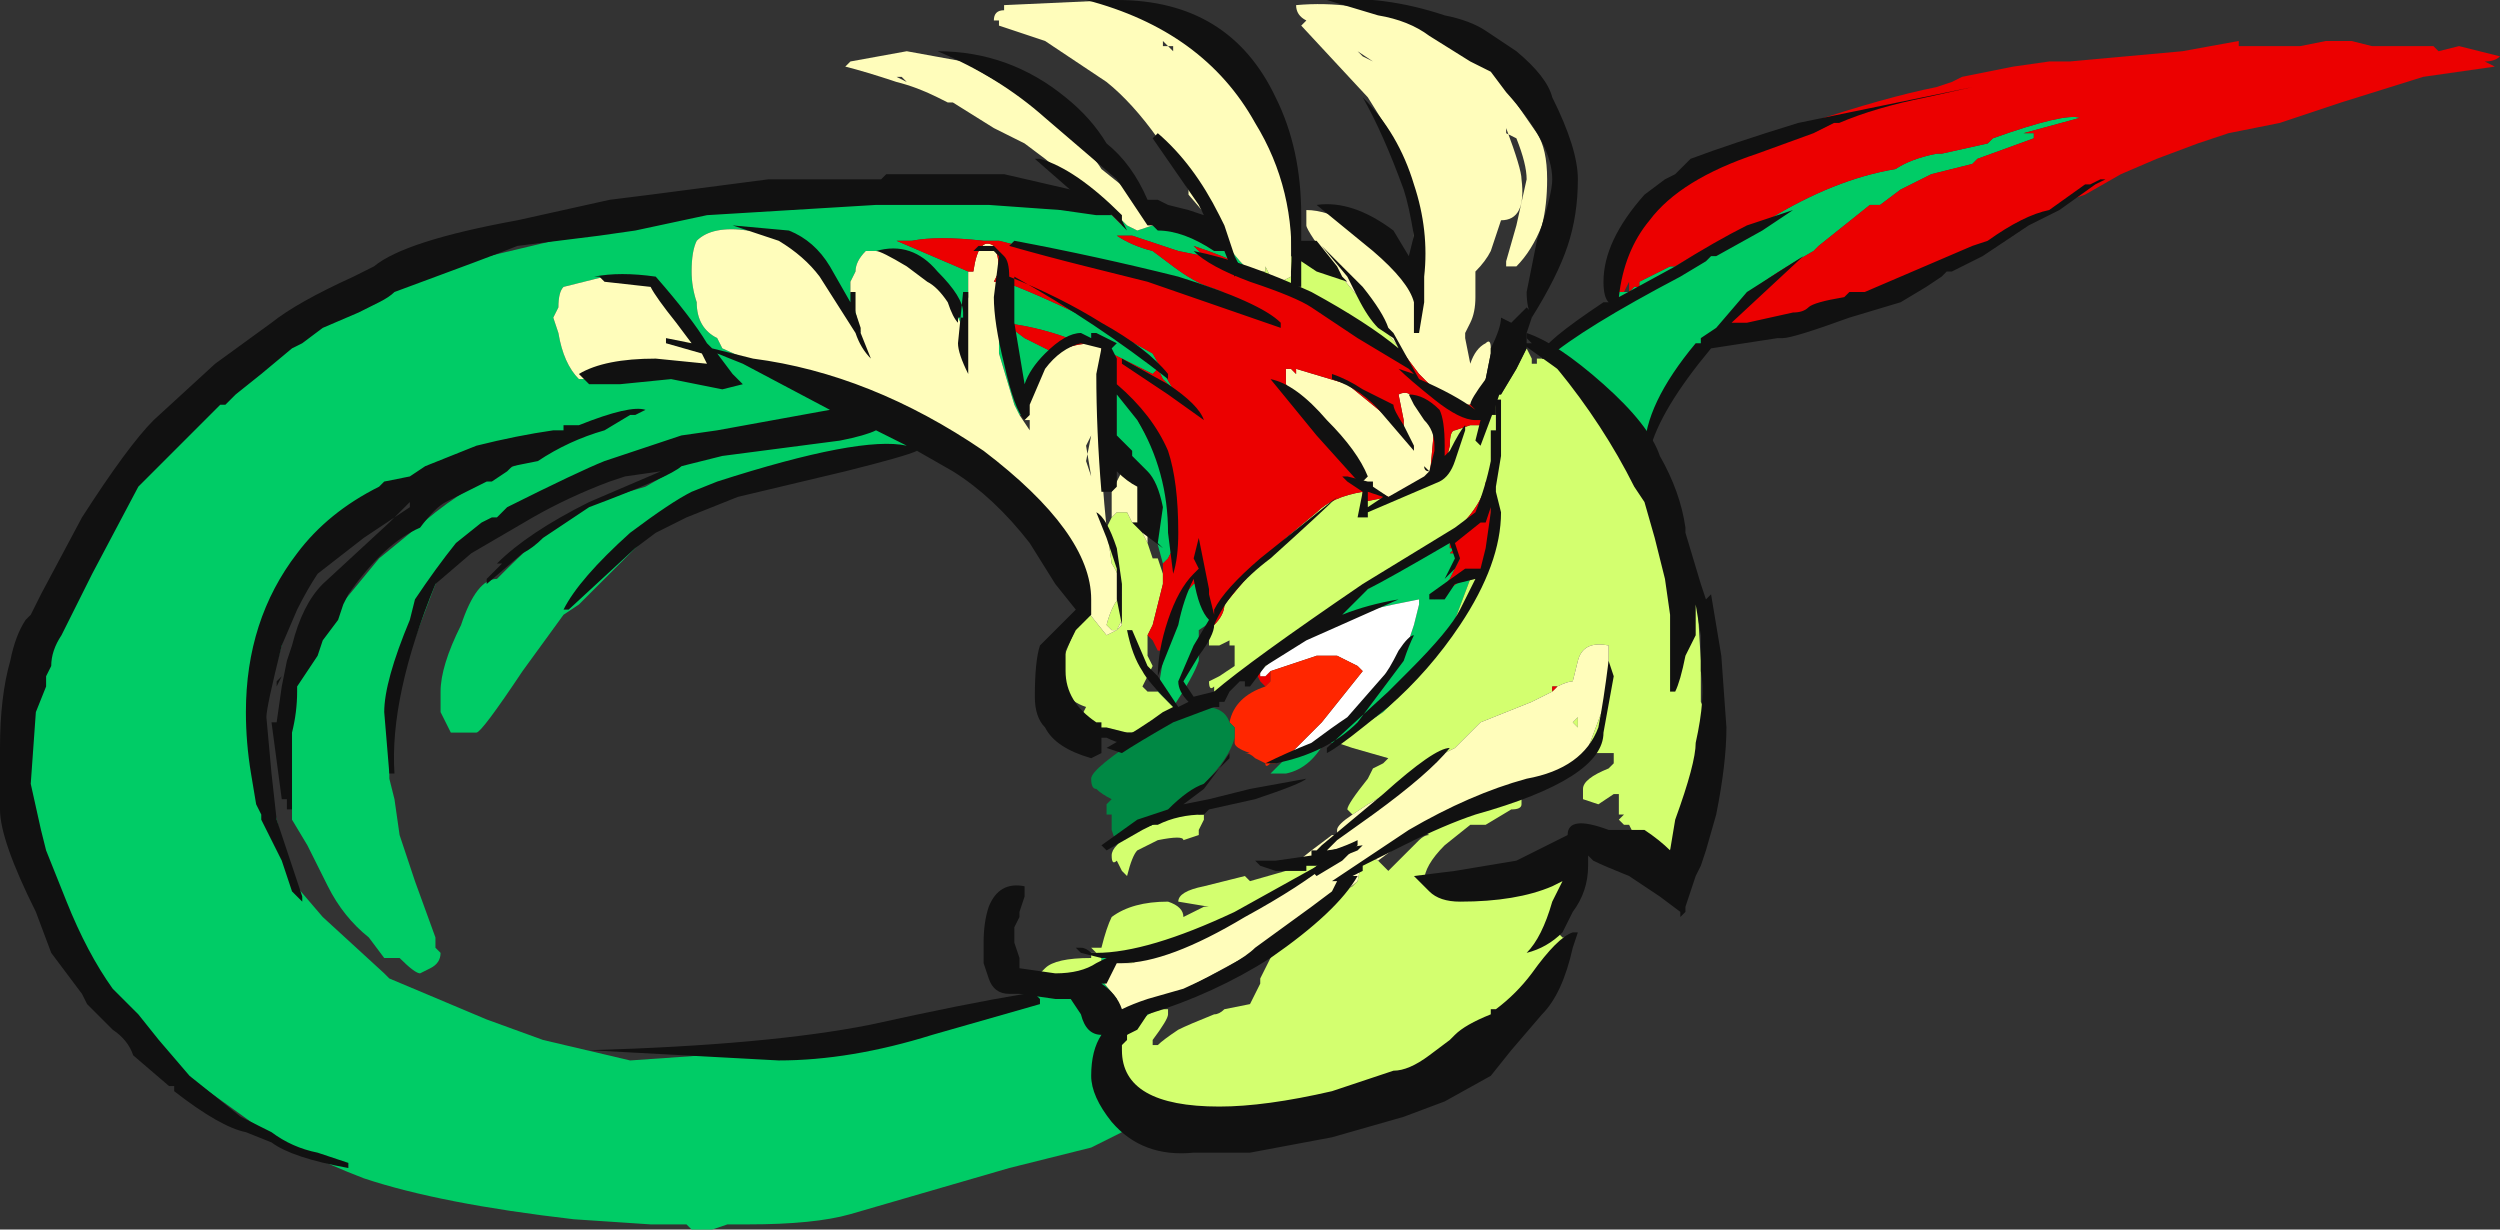 <?xml version="1.0" encoding="UTF-8" standalone="no"?>
<svg xmlns:ffdec="https://www.free-decompiler.com/flash" xmlns:xlink="http://www.w3.org/1999/xlink" ffdec:objectType="frame" height="84.0px" width="170.8px" xmlns="http://www.w3.org/2000/svg">
  <rect width="100%" height="100%" fill="#333333" stroke="none"/>
  <g transform="matrix(1.0, 0.0, 0.0, 1.0, 75.95, 42.35)">
    <use ffdec:characterId="787" height="12.0" transform="matrix(7.0, 0.0, 0.0, 7.0, -75.95, -42.35)" width="24.4" xlink:href="#shape0"/>
  </g>
  <defs>
    <g id="shape0" transform="matrix(1.0, 0.0, 0.0, 1.0, 10.85, 6.05)">
      <path d="M4.25 -2.55 L4.3 -2.65 4.3 -2.6 Q4.4 -2.75 4.75 -3.0 L4.9 -3.1 4.95 -3.15 4.95 -3.2 5.05 -3.2 5.1 -3.25 5.15 -3.25 5.15 -3.3 5.45 -3.45 5.5 -3.45 Q6.0 -3.75 6.35 -3.85 L6.35 -3.9 6.4 -3.9 Q7.05 -4.3 7.65 -4.4 7.8 -4.5 8.05 -4.55 L8.1 -4.55 8.55 -4.65 8.6 -4.7 Q9.3 -4.95 9.45 -4.9 L8.9 -4.75 9.0 -4.75 9.0 -4.7 8.45 -4.5 8.4 -4.45 8.0 -4.35 7.7 -4.2 7.5 -4.05 7.4 -4.05 6.9 -3.65 6.85 -3.6 Q6.05 -3.15 6.05 -2.95 L5.95 -2.85 5.5 -2.25 5.25 -1.8 5.15 -1.65 4.25 -2.55 M0.35 4.9 L0.1 5.0 Q0.0 5.05 -0.2 5.15 L-1.0 5.35 -2.55 5.8 Q-2.9 5.9 -3.55 5.9 L-3.75 5.9 -3.9 5.95 -4.1 5.95 -4.15 5.9 -4.5 5.9 -5.25 5.85 Q-6.55 5.7 -7.3 5.45 -7.95 5.2 -8.4 4.9 L-9.65 4.0 -10.6 2.15 -10.7 1.05 -9.75 -1.25 -7.75 -2.9 -6.5 -3.45 -5.45 -3.7 -3.75 -4.0 -1.0 -4.15 -0.2 -4.0 -0.05 -4.0 0.1 -3.85 0.1 -3.9 0.15 -3.85 0.25 -3.8 0.4 -3.85 0.3 -3.95 1.1 -3.7 Q1.2 -3.55 1.3 -3.45 1.1 -3.55 0.8 -3.65 L0.9 -3.55 0.65 -3.6 0.2 -3.75 0.05 -3.75 Q0.2 -3.65 0.4 -3.6 L0.6 -3.45 Q0.8 -3.3 0.95 -3.25 L1.1 -3.2 0.45 -3.35 -0.9 -3.65 -1.1 -3.7 -1.25 -3.7 Q-1.7 -3.75 -1.95 -3.7 L-2.1 -3.7 -1.4 -3.4 Q-1.4 -3.25 -1.4 -3.15 L-1.45 -2.85 -1.5 -2.95 -1.65 -3.3 -2.05 -3.6 -2.4 -3.6 Q-2.5 -3.5 -2.5 -3.4 L-2.55 -3.3 -2.55 -3.2 -2.45 -2.8 -2.6 -3.1 -3.05 -3.6 Q-3.35 -3.85 -3.5 -3.8 L-3.55 -3.8 Q-3.9 -3.85 -4.05 -3.7 -4.1 -3.6 -4.1 -3.4 -4.1 -3.25 -4.05 -3.1 -4.05 -2.85 -3.85 -2.75 L-3.8 -2.65 Q-3.25 -2.4 -2.8 -2.2 L-1.6 -1.65 -2.15 -1.65 -4.3 -1.05 -5.2 -0.15 -5.35 -0.05 -5.75 0.5 Q-6.15 1.1 -6.2 1.1 L-6.45 1.1 -6.55 0.9 -6.55 0.7 Q-6.55 0.45 -6.35 0.05 -6.2 -0.4 -6.0 -0.4 L-5.9 -0.5 Q-5.5 -0.9 -5.15 -1.1 -4.9 -1.2 -4.55 -1.3 L-4.2 -1.5 -3.95 -1.6 -4.85 -1.5 -6.3 -0.8 -6.6 -0.35 -7.0 0.7 -7.05 1.25 -7.05 1.55 -7.0 1.75 -6.95 2.1 -6.8 2.55 -6.6 3.1 -6.6 3.2 -6.55 3.25 Q-6.55 3.35 -6.65 3.4 L-6.75 3.45 Q-6.8 3.45 -6.95 3.3 L-7.1 3.3 -7.25 3.1 Q-7.5 2.9 -7.65 2.6 L-7.85 2.2 -8.0 1.95 -8.0 1.8 -8.1 1.2 Q-8.1 0.75 -7.85 0.25 L-7.15 -0.6 -6.6 -1.05 Q-6.15 -1.4 -5.7 -1.55 L-6.95 -1.25 -7.95 -0.3 -8.35 1.15 -8.0 2.55 -7.7 2.9 -7.1 3.45 -7.05 3.5 -6.1 3.9 -5.55 4.1 -4.7 4.3 -2.55 4.15 -0.95 3.7 -0.65 3.55 -0.15 3.45 0.05 3.7 Q0.05 3.85 0.2 3.85 L0.45 3.75 0.45 3.8 Q0.25 3.9 0.15 4.05 L0.05 4.15 0.1 4.65 0.1 4.7 0.35 4.9 M1.4 -3.4 L1.35 -3.4 1.4 -3.4 M-1.1 -3.3 L-1.05 -3.3 Q-0.65 -3.15 -0.05 -2.85 L0.4 -2.6 0.6 -2.25 0.5 -2.35 0.45 -2.45 0.4 -2.4 -0.1 -2.65 -0.15 -2.7 -0.3 -2.7 Q-0.65 -2.85 -1.05 -2.9 L-0.85 -2.75 -0.55 -2.6 Q-0.85 -2.35 -0.85 -2.05 L-0.85 -2.0 -0.9 -2.0 -0.95 -2.1 -1.1 -2.6 -1.1 -3.3 M-0.05 -2.35 L0.2 -2.05 0.45 -1.6 0.6 -1.1 0.6 -0.7 0.55 -0.6 0.5 -0.55 0.35 -1.1 0.3 -1.25 0.25 -1.45 -0.1 -1.85 -0.05 -2.35 M0.5 0.25 L0.6 -0.05 Q0.7 -0.25 0.8 -0.35 L0.85 -0.35 1.0 0.0 0.85 0.1 0.85 0.4 Q0.8 0.55 0.6 0.85 L0.45 0.7 0.5 0.4 0.5 0.25 M2.95 0.05 L3.0 -0.15 3.0 -0.2 2.75 -0.15 2.3 -0.05 1.95 0.05 3.2 -0.75 3.3 -0.75 3.3 -0.7 3.35 -0.7 3.3 -0.65 3.35 -0.65 3.4 -0.6 3.3 -0.4 3.15 -0.2 3.5 -0.45 3.5 -0.4 3.35 0.0 3.15 0.35 2.95 0.6 2.65 0.9 2.2 1.2 2.05 1.2 2.1 1.15 2.15 1.1 2.45 0.85 2.6 0.7 2.65 0.65 2.9 0.2 2.95 0.05 M-4.2 -2.9 L-4.55 -3.35 -4.95 -3.35 -5.35 -3.25 Q-5.4 -3.2 -5.4 -3.05 L-5.45 -2.95 -5.4 -2.8 Q-5.35 -2.5 -5.2 -2.35 L-5.15 -2.35 -3.8 -2.4 -4.2 -2.9 M-0.1 3.3 L-0.05 3.3 -0.1 3.35 -0.1 3.3" fill="#00cc66" fill-rule="evenodd" stroke="none"/>
      <path d="M4.05 -2.65 L4.1 -2.55 4.1 -2.5 4.15 -2.5 4.15 -2.55 4.25 -2.55 5.15 -1.65 5.7 -0.45 5.75 0.4 5.75 0.8 Q5.8 0.9 5.75 1.0 L5.6 2.0 5.45 2.25 5.1 2.1 5.05 2.0 5.0 2.0 4.95 1.95 5.0 1.9 4.95 1.9 4.95 1.7 4.9 1.7 4.75 1.8 4.6 1.75 4.6 1.65 Q4.6 1.55 4.85 1.45 L4.9 1.4 4.9 1.3 4.7 1.3 4.65 1.25 4.8 0.85 4.85 0.5 4.85 0.25 Q4.6 0.2 4.55 0.4 L4.5 0.6 Q4.45 0.6 4.35 0.65 L4.3 0.65 4.3 0.7 4.1 0.8 3.6 1.0 3.35 1.25 3.25 1.3 2.85 1.6 2.5 1.8 2.35 1.9 2.3 1.85 Q2.3 1.8 2.5 1.55 L2.55 1.45 2.65 1.4 2.7 1.35 2.35 1.25 2.2 1.2 2.65 0.9 2.95 0.6 3.15 0.35 3.35 0.0 3.5 -0.4 3.6 -0.5 Q3.65 -0.5 3.7 -0.65 L3.7 -1.1 3.65 -1.35 3.65 -1.3 Q3.55 -1.0 3.2 -0.75 L1.95 0.05 1.45 0.5 1.4 0.5 1.05 0.7 1.0 0.7 1.0 0.65 Q0.95 0.7 0.95 0.6 L1.05 0.55 1.2 0.45 1.2 0.25 1.15 0.25 1.15 0.2 1.05 0.25 0.95 0.25 0.95 0.2 Q0.95 0.1 1.0 0.05 1.1 -0.05 1.1 -0.15 L1.35 -0.45 1.7 -0.8 2.0 -1.05 Q2.15 -1.2 2.45 -1.25 L2.45 -1.15 2.7 -1.2 3.1 -1.35 3.25 -1.5 3.3 -1.7 Q3.3 -1.85 3.35 -1.85 L3.5 -1.9 3.65 -1.9 3.6 -2.15 3.6 -2.25 3.65 -2.3 3.7 -2.2 3.8 -2.2 3.95 -2.45 4.05 -2.65 M3.7 1.8 L4.0 1.75 4.0 1.8 Q4.0 1.85 3.9 1.85 L3.65 2.0 3.5 2.0 3.25 2.2 Q3.05 2.4 3.05 2.55 L4.45 2.4 4.35 3.05 4.4 3.1 Q4.45 3.1 4.45 3.15 L3.85 3.8 3.05 4.35 2.3 4.65 0.35 4.9 0.1 4.7 0.1 4.65 0.05 4.15 0.15 4.05 Q0.25 3.9 0.45 3.8 L0.55 3.8 0.55 3.85 Q0.55 3.9 0.4 4.1 L0.4 4.15 0.45 4.15 Q0.5 4.1 0.65 4.0 0.75 3.95 1.0 3.85 1.05 3.85 1.1 3.8 L1.35 3.75 1.45 3.55 1.45 3.5 Q1.5 3.4 1.65 3.1 L1.9 2.9 2.15 2.75 Q2.25 2.65 2.35 2.6 L2.4 2.55 Q2.45 2.25 2.6 2.35 L2.7 2.45 3.0 2.15 Q3.05 2.1 3.1 2.1 L3.0 2.05 3.1 1.95 3.55 1.85 3.7 1.8 M1.75 -3.55 L2.2 -3.4 2.45 -3.1 2.85 -2.6 1.45 -3.4 1.5 -3.4 1.5 -3.45 1.55 -3.35 1.65 -3.3 1.75 -3.35 1.75 -3.55 M1.4 -3.4 L1.4 -3.4 M0.5 -0.45 L0.5 -0.35 0.4 0.05 0.35 0.15 0.35 0.35 0.4 0.45 0.3 0.65 0.35 0.7 0.45 0.7 0.6 0.85 0.65 0.85 0.55 0.95 0.35 1.1 0.1 1.1 -0.25 1.05 -0.3 0.95 -0.25 0.85 Q-0.4 0.8 -0.45 0.7 L-0.5 0.45 Q-0.35 0.05 -0.25 -0.1 L-0.05 0.15 0.05 0.1 0.1 0.05 0.1 0.0 0.05 0.1 0.0 0.1 -0.05 0.05 Q0.0 -0.15 0.1 -0.25 0.1 -0.4 0.0 -0.55 L-0.05 -0.9 0.0 -1.0 0.05 -1.05 0.15 -1.05 0.2 -0.95 0.25 -0.95 0.35 -0.75 0.4 -0.6 0.45 -0.6 0.5 -0.45 M1.7 2.45 L2.0 2.35 Q2.05 2.4 1.95 2.5 L1.1 2.95 0.85 3.05 0.45 3.25 0.2 3.35 -0.05 3.35 -0.15 3.45 -0.65 3.55 -0.75 3.5 -0.65 3.4 Q-0.55 3.3 -0.2 3.3 L-0.2 3.25 -0.15 3.25 -0.2 3.2 -0.1 3.2 Q-0.05 3.0 0.0 2.9 0.2 2.75 0.55 2.75 0.7 2.8 0.7 2.9 L0.9 2.8 0.95 2.8 0.65 2.75 Q0.65 2.65 0.9 2.6 L1.3 2.5 1.35 2.55 1.7 2.45 M4.55 0.95 L4.55 1.05 4.5 1.0 4.55 0.95 M1.2 0.25 L1.2 0.25 M0.4 2.0 Q0.75 1.85 0.85 1.9 L0.9 1.9 0.9 1.95 0.85 2.05 0.85 2.1 0.7 2.15 Q0.7 2.1 0.45 2.15 0.35 2.2 0.25 2.25 0.2 2.3 0.15 2.5 L0.1 2.45 0.05 2.35 Q0.0 2.4 0.0 2.3 0.0 2.25 0.05 2.2 0.1 2.1 0.25 2.05 L0.4 2.0 M0.95 2.75 L0.95 2.75 M3.3 3.7 L3.3 3.7 M-0.1 3.3 L-0.1 3.35 -0.05 3.3 -0.1 3.3" fill="#d3ff6f" fill-rule="evenodd" stroke="none"/>
      <path d="M2.2 -3.4 Q1.9 -3.8 1.9 -3.85 1.9 -4.05 1.9 -4.0 2.3 -4.0 2.95 -3.4 L2.95 -4.05 2.75 -4.7 2.5 -5.1 1.85 -5.8 1.9 -5.85 Q1.8 -5.9 1.8 -6.0 2.35 -6.05 2.9 -5.85 L3.7 -5.4 4.15 -4.75 Q4.25 -4.6 4.25 -4.3 4.25 -4.05 4.2 -3.85 4.1 -3.6 3.95 -3.45 L3.85 -3.45 3.85 -3.5 3.95 -3.85 4.05 -4.3 Q4.05 -4.45 3.95 -4.7 L3.85 -4.75 3.85 -4.8 Q4.0 -4.4 4.0 -4.3 4.05 -3.9 3.8 -3.9 L3.7 -3.6 Q3.65 -3.5 3.55 -3.4 L3.55 -3.15 Q3.55 -3.0 3.5 -2.9 L3.45 -2.8 3.45 -2.75 3.5 -2.5 Q3.55 -2.65 3.65 -2.7 3.7 -2.75 3.7 -2.65 L3.7 -2.6 3.65 -2.35 3.65 -2.3 3.6 -2.25 3.55 -2.15 3.5 -2.1 3.3 -2.1 3.0 -2.4 2.85 -2.6 2.45 -3.1 2.2 -3.4 M4.65 1.25 L4.55 1.4 3.7 1.8 3.55 1.85 3.1 1.95 3.0 2.05 2.6 2.35 Q2.45 2.25 2.4 2.55 L2.05 2.85 1.9 2.9 1.65 3.1 0.45 3.75 0.2 3.85 Q0.05 3.85 0.05 3.7 L-0.15 3.45 -0.05 3.35 0.2 3.35 0.45 3.25 0.85 3.05 1.1 2.95 1.95 2.5 Q2.05 2.4 2.0 2.35 L1.7 2.45 1.95 2.25 2.15 2.1 2.2 2.1 2.2 2.05 Q2.2 2.0 2.35 1.9 L2.5 1.8 2.85 1.6 3.25 1.3 3.35 1.25 3.6 1.0 4.1 0.8 4.3 0.7 4.35 0.65 Q4.45 0.6 4.5 0.6 L4.55 0.4 Q4.6 0.2 4.85 0.25 L4.85 0.5 4.8 0.85 4.65 1.25 M-0.05 -4.0 L-0.65 -4.5 -0.85 -4.65 -1.15 -4.8 -1.55 -5.05 -1.6 -5.05 -1.7 -5.1 Q-1.9 -5.2 -2.1 -5.25 -2.4 -5.35 -2.6 -5.4 L-2.55 -5.45 -2.0 -5.55 -1.45 -5.45 -0.85 -5.1 Q-0.25 -4.65 -0.1 -4.4 L0.15 -4.2 0.3 -3.95 0.4 -3.85 0.25 -3.8 0.15 -3.85 0.1 -3.9 0.1 -3.85 -0.05 -4.0 M1.1 -3.7 L1.05 -3.8 0.75 -4.15 0.75 -4.2 0.5 -4.65 0.45 -4.7 Q0.2 -5.05 -0.05 -5.25 L-0.65 -5.65 -1.1 -5.8 -1.1 -5.85 -1.15 -5.85 Q-1.15 -5.95 -1.05 -5.95 L-1.05 -6.0 0.05 -6.05 1.05 -5.45 1.65 -4.55 1.75 -3.85 1.75 -3.55 1.75 -3.35 1.65 -3.3 1.55 -3.35 1.5 -3.45 1.5 -3.4 1.45 -3.4 1.4 -3.4 1.4 -3.4 1.35 -3.4 1.3 -3.45 Q1.2 -3.55 1.1 -3.7 M2.4 -5.55 L2.55 -5.45 2.45 -5.5 2.4 -5.55 M0.5 -5.65 L0.6 -5.55 0.6 -5.6 0.5 -5.6 0.5 -5.65 M1.2 -3.85 L1.2 -3.85 M2.7 -1.2 L2.5 -1.3 Q2.4 -1.35 2.4 -1.45 L1.7 -2.3 1.7 -2.45 1.75 -2.45 1.8 -2.4 1.8 -2.45 2.3 -2.3 2.85 -1.85 2.85 -1.95 2.8 -2.2 Q2.9 -2.25 2.95 -2.15 L3.15 -1.9 3.1 -1.35 2.7 -1.2 M-1.1 -3.3 L-1.1 -2.6 -0.95 -2.1 -0.9 -2.0 -0.8 -1.85 -0.8 -1.95 -0.85 -1.95 -0.85 -2.0 -0.85 -2.05 Q-0.85 -2.35 -0.55 -2.6 -0.4 -2.7 -0.15 -2.7 L-0.1 -2.65 -0.1 -2.6 -0.05 -2.35 -0.1 -1.85 -0.1 -1.6 Q-0.1 -1.4 -0.05 -0.9 L0.0 -0.55 Q0.1 -0.4 0.1 -0.25 0.0 -0.15 -0.05 0.05 L0.0 0.1 0.05 0.1 0.1 0.0 0.1 0.05 0.05 0.1 -0.05 0.15 -0.25 -0.1 -1.0 -1.1 -1.6 -1.65 -2.8 -2.2 Q-3.25 -2.4 -3.8 -2.65 L-3.85 -2.75 Q-4.05 -2.85 -4.05 -3.1 -4.1 -3.25 -4.1 -3.4 -4.1 -3.6 -4.05 -3.7 -3.9 -3.85 -3.55 -3.8 L-3.5 -3.8 Q-3.35 -3.85 -3.05 -3.6 L-2.6 -3.1 -2.45 -2.8 -2.55 -3.2 -2.55 -3.3 -2.5 -3.4 Q-2.5 -3.5 -2.4 -3.6 L-2.05 -3.6 -1.65 -3.3 -1.5 -2.95 -1.45 -2.85 -1.4 -3.15 Q-1.4 -3.25 -1.4 -3.4 L-1.35 -3.4 Q-1.3 -3.75 -1.15 -3.65 -1.1 -3.55 -1.1 -3.4 L-1.15 -3.3 -1.1 -3.3 M0.0 -1.0 L0.0 -1.25 0.15 -1.55 0.25 -1.45 0.3 -1.25 0.35 -0.85 0.35 -0.75 0.25 -0.95 0.2 -0.95 0.15 -1.05 0.05 -1.05 0.0 -1.0 M3.45 -2.35 L3.45 -2.35 M4.55 0.95 L4.5 1.0 4.55 1.05 4.55 0.95 M-1.25 -3.7 L-1.1 -3.7 -1.25 -3.7 M-2.0 -5.25 L-2.05 -5.3 -2.1 -5.3 -2.0 -5.25 M-4.2 -2.9 L-3.8 -2.4 -5.15 -2.35 -5.2 -2.35 Q-5.35 -2.5 -5.4 -2.8 L-5.45 -2.95 -5.4 -3.05 Q-5.4 -3.2 -5.35 -3.25 L-4.95 -3.35 -4.55 -3.35 -4.2 -2.9 M-0.2 -1.4 L-0.25 -1.55 -0.2 -1.8 -0.25 -1.7 -0.2 -1.4" fill="#fffdbb" fill-rule="evenodd" stroke="none"/>
      <path d="M4.9 -3.1 L5.05 -3.7 Q5.15 -4.25 6.8 -4.85 7.55 -5.1 8.05 -5.2 L8.2 -5.25 8.3 -5.3 8.8 -5.4 9.15 -5.45 9.35 -5.45 10.45 -5.55 11.0 -5.65 11.0 -5.6 11.6 -5.6 11.85 -5.65 12.1 -5.65 12.3 -5.6 12.9 -5.6 12.95 -5.55 13.15 -5.6 13.55 -5.5 Q13.5 -5.45 13.4 -5.45 L13.5 -5.4 12.8 -5.3 12.0 -5.05 11.4 -4.85 10.9 -4.75 10.6 -4.65 10.2 -4.5 9.85 -4.35 9.5 -4.15 9.35 -4.1 7.9 -3.35 6.35 -2.85 5.95 -2.85 6.05 -2.95 Q6.05 -3.15 6.85 -3.6 L6.9 -3.65 7.4 -4.05 7.5 -4.05 7.7 -4.2 8.0 -4.35 8.4 -4.45 8.45 -4.5 9.0 -4.7 9.0 -4.75 8.9 -4.75 9.45 -4.9 Q9.3 -4.95 8.6 -4.7 L8.55 -4.65 8.1 -4.55 8.05 -4.55 Q7.8 -4.5 7.65 -4.4 7.05 -4.3 6.4 -3.9 L6.35 -3.9 6.35 -3.85 Q6.0 -3.75 5.5 -3.45 L5.45 -3.45 5.15 -3.3 5.15 -3.25 5.1 -3.25 5.05 -3.2 5.05 -3.3 5.0 -3.2 4.95 -3.2 4.95 -3.15 4.9 -3.1 M2.85 -2.6 L3.0 -2.4 3.3 -2.1 3.5 -2.1 3.55 -2.15 3.6 -2.15 3.65 -1.9 3.5 -1.9 3.35 -1.85 Q3.3 -1.85 3.3 -1.7 L3.25 -1.5 3.1 -1.35 3.15 -1.9 2.95 -2.15 Q2.9 -2.25 2.8 -2.2 L2.85 -1.95 2.85 -1.85 2.3 -2.3 1.8 -2.45 1.8 -2.4 1.75 -2.45 1.7 -2.45 1.7 -2.3 2.4 -1.45 Q2.4 -1.35 2.5 -1.3 L2.7 -1.2 2.45 -1.15 2.45 -1.25 Q2.15 -1.2 2.0 -1.05 L1.7 -0.8 1.35 -0.45 1.1 -0.15 Q1.1 -0.05 1.0 0.05 L1.0 0.0 0.85 -0.35 0.8 -0.35 Q0.7 -0.25 0.6 -0.05 L0.5 0.25 0.5 0.3 0.45 0.3 0.4 0.2 0.35 0.15 0.4 0.05 0.5 -0.35 0.5 -0.45 0.5 -0.55 0.55 -0.6 0.6 -0.7 0.6 -1.1 0.45 -1.6 0.2 -2.05 -0.05 -2.35 -0.1 -2.6 -0.1 -2.65 0.4 -2.4 0.45 -2.45 0.5 -2.35 0.6 -2.25 0.4 -2.6 -0.05 -2.85 Q-0.65 -3.15 -1.05 -3.3 L-1.1 -3.3 -1.15 -3.3 -1.1 -3.4 Q-1.1 -3.55 -1.15 -3.65 -1.3 -3.75 -1.35 -3.4 L-1.4 -3.4 -2.1 -3.7 -1.95 -3.7 Q-1.7 -3.75 -1.25 -3.7 L-1.1 -3.7 -0.9 -3.65 0.45 -3.35 1.1 -3.2 0.95 -3.25 Q0.8 -3.3 0.6 -3.45 L0.4 -3.6 Q0.2 -3.65 0.05 -3.75 L0.2 -3.75 0.65 -3.6 0.9 -3.55 0.8 -3.65 Q1.1 -3.55 1.3 -3.45 L1.35 -3.4 1.4 -3.4 1.45 -3.4 2.85 -2.6 M-0.55 -2.6 L-0.85 -2.75 -1.05 -2.9 Q-0.65 -2.85 -0.3 -2.7 L-0.15 -2.7 Q-0.4 -2.7 -0.55 -2.6 M2.65 0.65 L2.6 0.7 2.45 0.85 2.6 0.7 2.65 0.65 M2.15 1.1 L2.1 1.15 2.15 1.1 M3.5 -0.4 L3.5 -0.45 3.15 -0.2 3.3 -0.4 3.4 -0.6 3.35 -0.65 3.3 -0.65 3.35 -0.7 3.3 -0.7 3.3 -0.75 3.2 -0.75 Q3.55 -1.0 3.65 -1.3 L3.65 -1.35 3.7 -1.1 3.7 -0.65 Q3.65 -0.5 3.6 -0.5 L3.5 -0.4 M1.45 0.5 L1.45 0.55 1.5 0.55 1.55 0.5 1.55 0.6 1.5 0.65 1.45 0.6 1.4 0.5 1.45 0.5 M9.7 -4.85 L9.7 -4.85 M4.35 0.65 L4.3 0.7 4.3 0.65 4.35 0.65 M2.95 0.05 L2.95 0.05 M1.2 0.25 L1.2 0.25" fill="#ec0000" fill-rule="evenodd" stroke="none"/>
      <path d="M1.95 0.05 L2.3 -0.05 2.75 -0.15 3.0 -0.2 3.0 -0.15 2.95 0.05 2.9 0.2 2.65 0.65 2.6 0.7 2.45 0.85 2.15 1.1 2.1 1.15 1.7 1.35 1.65 1.35 1.75 1.3 2.05 1.0 2.45 0.5 2.4 0.45 2.2 0.35 2.0 0.35 1.55 0.5 1.5 0.55 1.45 0.55 1.45 0.5 1.95 0.05 M2.95 0.05 L2.95 0.05" fill="#ffffff" fill-rule="evenodd" stroke="none"/>
      <path d="M1.55 0.5 L2.0 0.35 2.2 0.35 2.4 0.45 2.45 0.5 2.05 1.0 1.75 1.3 1.65 1.35 1.6 1.4 1.55 1.4 Q1.5 1.45 1.5 1.4 L1.4 1.35 Q1.35 1.3 1.3 1.3 L1.35 1.3 Q1.2 1.25 1.2 1.2 L1.2 1.15 1.2 1.05 1.15 1.0 Q1.2 0.75 1.5 0.65 L1.55 0.6 1.55 0.5" fill="#ff2600" fill-rule="evenodd" stroke="none"/>
      <path d="M0.35 1.1 L0.55 0.95 0.9 0.85 Q1.1 0.85 1.15 1.0 L1.2 1.05 1.2 1.15 Q1.15 1.35 0.9 1.6 L0.5 1.9 0.4 2.0 0.25 2.05 Q0.1 2.1 0.05 2.2 L0.0 2.05 0.0 1.9 -0.05 1.9 -0.05 1.8 0.0 1.75 Q-0.1 1.7 -0.15 1.65 -0.2 1.65 -0.2 1.55 -0.2 1.45 0.35 1.1" fill="#008844" fill-rule="evenodd" stroke="none"/>
      <path d="M1.7 1.35 L2.1 1.15 Q1.95 1.45 1.7 1.5 L1.55 1.5 1.7 1.35" fill="#00bf5f" fill-rule="evenodd" stroke="none"/>
      <path d="M3.7 -2.6 L3.7 -2.65 Q3.8 -2.85 3.8 -2.95 L3.9 -2.9 Q4.0 -3.0 4.05 -3.05 L4.1 -3.0 4.1 -2.95 4.05 -2.8 4.05 -2.65 3.95 -2.45 3.8 -2.2 3.7 -2.2 3.65 -2.3 3.65 -2.35 3.7 -2.6" fill="#111111" fill-rule="evenodd" stroke="none"/>
      <path d="M3.1 -5.7 Q2.9 -5.85 2.6 -5.9 L2.1 -6.05 Q2.65 -6.1 3.25 -5.9 3.5 -5.85 3.65 -5.75 L3.95 -5.55 Q4.25 -5.3 4.3 -5.1 4.55 -4.6 4.55 -4.3 4.55 -3.95 4.45 -3.65 4.35 -3.35 4.1 -2.95 4.05 -3.05 4.05 -3.2 L4.15 -3.7 Q4.3 -4.15 4.3 -4.3 4.3 -4.65 3.85 -5.15 L3.7 -5.35 3.5 -5.45 3.1 -5.7 M2.95 -3.75 Q2.9 -4.05 2.85 -4.2 2.65 -4.75 2.45 -5.1 2.8 -4.75 2.95 -4.25 3.1 -3.8 3.05 -3.35 L3.05 -3.1 3.0 -2.8 2.95 -2.8 2.95 -3.1 Q2.9 -3.3 2.55 -3.6 L2.0 -4.05 Q2.35 -4.1 2.75 -3.8 L2.9 -3.55 2.95 -3.75 M0.45 -4.75 Q0.8 -4.45 1.05 -3.95 L1.1 -3.85 1.2 -3.55 1.25 -3.45 Q1.25 -3.4 1.2 -3.35 L1.1 -3.6 1.0 -3.6 Q0.7 -3.8 0.45 -3.8 L0.4 -3.85 0.35 -3.85 0.25 -4.0 Q0.15 -4.15 0.05 -4.3 L-0.65 -4.9 Q-1.1 -5.3 -1.7 -5.55 -1.0 -5.55 -0.45 -5.1 -0.2 -4.9 -0.05 -4.65 0.2 -4.45 0.35 -4.1 L0.45 -4.1 0.55 -4.05 0.75 -4.0 0.9 -3.95 0.85 -4.05 0.4 -4.7 0.45 -4.75 M1.85 -3.7 L2.0 -3.7 2.2 -3.45 2.25 -3.35 2.3 -3.3 2.0 -3.4 1.85 -3.5 1.85 -3.25 1.8 -3.25 1.8 -3.2 1.75 -3.25 1.75 -3.4 Q1.8 -4.2 1.4 -4.85 0.9 -5.75 -0.25 -6.05 L0.05 -6.05 Q1.15 -6.05 1.6 -5.1 1.85 -4.6 1.85 -3.95 L1.85 -3.7 M1.55 -2.35 Q1.8 -2.3 2.1 -1.95 2.4 -1.65 2.5 -1.4 L2.45 -1.35 2.45 -1.3 2.0 -1.8 1.55 -2.35 M4.05 -2.8 Q4.35 -2.7 4.8 -2.3 5.25 -1.9 5.35 -1.6 5.55 -1.25 5.6 -0.9 L5.6 -0.85 5.75 -0.35 5.8 -0.2 5.85 -0.25 5.95 0.35 6.0 1.05 Q6.0 1.4 5.9 1.9 L5.8 2.25 5.75 2.4 5.7 2.5 5.6 2.8 5.6 2.85 5.55 2.9 5.55 2.85 5.35 2.7 Q5.2 2.6 5.05 2.5 4.8 2.4 4.7 2.35 L4.65 2.3 4.65 2.4 Q4.65 2.65 4.5 2.85 L4.4 3.05 Q4.25 3.2 4.05 3.25 4.2 3.1 4.3 2.75 L4.4 2.55 4.3 2.6 Q3.95 2.75 3.4 2.75 3.2 2.75 3.1 2.65 L2.95 2.5 3.35 2.45 3.95 2.35 4.45 2.1 Q4.45 1.9 4.85 2.05 L5.2 2.05 Q5.35 2.15 5.45 2.25 L5.5 1.95 Q5.7 1.4 5.7 1.2 5.8 0.75 5.75 0.5 L5.75 0.15 5.7 -0.15 5.7 0.15 5.6 0.35 Q5.55 0.6 5.5 0.7 L5.45 0.7 5.45 0.5 Q5.45 0.45 5.45 0.35 L5.45 -0.05 5.4 -0.4 5.3 -0.8 5.2 -1.15 5.1 -1.3 Q4.8 -1.9 4.35 -2.45 L4.0 -2.7 4.1 -2.7 4.05 -2.75 4.05 -2.8 M3.9 -2.75 L3.85 -2.6 3.85 -2.55 3.9 -2.55 3.9 -2.5 3.85 -2.3 3.8 -2.25 3.75 -2.1 3.75 -2.0 3.7 -2.0 3.65 -2.1 3.75 -2.55 3.75 -2.65 3.85 -2.8 Q3.9 -2.85 3.9 -2.75 M4.85 0.4 L4.9 0.55 4.8 1.1 Q4.8 1.55 3.55 1.9 3.25 2.0 2.85 2.2 L2.45 2.4 2.45 2.45 2.35 2.5 2.4 2.5 Q2.2 2.85 1.55 3.3 1.0 3.65 0.35 3.85 L0.25 4.0 0.15 4.05 0.15 4.1 0.1 4.15 0.1 4.2 Q0.1 4.75 1.05 4.75 1.5 4.75 2.15 4.6 L2.75 4.4 Q2.9 4.4 3.1 4.25 L3.3 4.1 3.35 4.05 Q3.45 3.95 3.7 3.85 L3.7 3.8 3.75 3.8 Q3.95 3.65 4.1 3.45 4.35 3.1 4.5 3.05 L4.55 3.05 4.5 3.2 Q4.4 3.65 4.2 3.85 L3.9 4.2 3.7 4.45 3.25 4.7 2.85 4.85 2.15 5.05 1.35 5.2 0.8 5.2 Q0.3 5.25 0.0 4.9 -0.2 4.65 -0.2 4.45 -0.2 4.2 -0.1 4.05 -0.25 4.05 -0.3 3.85 L-0.4 3.7 -0.55 3.7 -0.9 3.65 -1.0 3.65 Q-1.15 3.65 -1.2 3.5 L-1.25 3.35 -1.25 3.15 Q-1.25 2.95 -1.2 2.8 -1.1 2.55 -0.85 2.6 L-0.85 2.7 -0.9 2.85 -0.9 2.9 -0.95 3.0 -0.95 3.15 -0.9 3.3 -0.9 3.4 -0.55 3.45 Q-0.3 3.45 -0.15 3.35 L-0.05 3.3 -0.1 3.3 -0.3 3.25 -0.35 3.2 -0.3 3.2 Q-0.25 3.2 -0.2 3.25 L-0.15 3.25 Q0.35 3.25 1.2 2.85 L2.1 2.35 2.0 2.4 1.9 2.4 1.9 2.45 1.6 2.45 1.45 2.4 1.4 2.35 1.6 2.35 1.95 2.3 1.95 2.25 2.0 2.25 2.05 2.2 Q2.35 1.95 2.65 1.7 3.15 1.25 3.3 1.25 3.1 1.5 2.55 1.9 L2.2 2.15 2.1 2.25 2.45 2.2 2.4 2.25 2.15 2.35 Q1.85 2.6 1.3 2.9 0.55 3.35 0.1 3.35 L0.05 3.35 -0.05 3.55 -0.1 3.55 Q0.05 3.65 0.1 3.8 0.2 3.75 0.35 3.7 L0.7 3.6 Q1.25 3.35 1.4 3.2 L1.95 2.8 2.15 2.65 2.2 2.55 2.15 2.55 2.9 2.05 Q3.5 1.7 4.05 1.55 4.6 1.45 4.75 1.05 4.8 0.8 4.85 0.4 M0.2 1.2 L0.1 1.2 Q0.05 1.2 -0.05 1.15 L-0.1 1.15 -0.1 1.3 -0.2 1.35 Q-0.55 1.25 -0.65 1.05 -0.75 0.95 -0.75 0.75 -0.75 0.4 -0.7 0.25 L-0.35 -0.1 -0.55 -0.35 -0.8 -0.75 Q-1.15 -1.2 -1.55 -1.45 L-1.9 -1.65 Q-2.0 -1.6 -2.6 -1.45 L-3.65 -1.2 -4.15 -1.0 -4.45 -0.85 -4.65 -0.7 -5.3 -0.1 -5.35 -0.1 Q-5.2 -0.4 -4.7 -0.85 -4.3 -1.15 -4.1 -1.25 L-3.85 -1.35 Q-2.45 -1.8 -2.0 -1.7 L-2.3 -1.85 Q-2.4 -1.8 -2.65 -1.75 L-3.8 -1.6 -4.2 -1.5 Q-4.3 -1.4 -5.1 -1.1 L-5.55 -0.8 Q-5.65 -0.7 -5.75 -0.65 L-6.1 -0.35 -6.1 -0.4 -5.95 -0.55 -6.0 -0.55 Q-5.7 -0.85 -5.1 -1.15 L-4.4 -1.45 -4.75 -1.4 -4.9 -1.35 Q-5.3 -1.2 -5.65 -1.0 L-6.25 -0.65 -6.6 -0.35 Q-7.05 0.75 -7.0 1.5 L-7.05 1.5 -7.1 0.9 Q-7.1 0.6 -6.85 0.0 L-6.8 -0.2 Q-6.6 -0.5 -6.4 -0.75 L-6.15 -0.95 -6.05 -1.0 -6.0 -1.0 -5.9 -1.1 Q-5.2 -1.45 -4.95 -1.55 L-4.2 -1.8 -3.85 -1.85 -2.75 -2.05 -3.6 -2.5 -3.85 -2.6 -3.7 -2.4 -3.6 -2.3 -3.8 -2.25 -4.3 -2.35 -4.8 -2.3 -5.1 -2.3 -5.2 -2.4 Q-4.95 -2.55 -4.45 -2.55 L-3.95 -2.5 -4.0 -2.6 -4.35 -2.7 -4.35 -2.75 -4.1 -2.7 -4.25 -2.9 Q-4.45 -3.15 -4.5 -3.25 L-4.95 -3.3 -5.0 -3.35 -5.05 -3.35 Q-4.8 -3.4 -4.45 -3.35 -4.1 -2.95 -3.95 -2.7 L-3.9 -2.65 -3.5 -2.55 Q-2.35 -2.4 -1.25 -1.65 -0.2 -0.85 -0.2 -0.2 L-0.2 -0.05 -0.35 0.1 -0.45 0.3 -0.45 0.5 Q-0.45 0.8 -0.15 1.0 L-0.1 1.0 -0.1 1.05 -0.05 1.05 0.15 1.1 0.25 1.1 0.2 1.2 M0.3 0.25 L0.3 0.25 M-8.75 -2.5 L-8.2 -2.9 Q-7.95 -3.1 -7.4 -3.35 L-7.2 -3.45 Q-6.9 -3.7 -5.8 -3.9 L-4.9 -4.1 -4.5 -4.15 -3.35 -4.3 -2.25 -4.3 -2.2 -4.35 -1.05 -4.35 -0.4 -4.2 Q-0.2 -4.15 -0.1 -4.1 L-0.1 -4.05 0.0 -3.95 -0.15 -3.95 -0.5 -4.0 -1.2 -4.05 -2.3 -4.05 -3.95 -3.95 -4.65 -3.8 -5.0 -3.75 -5.8 -3.65 Q-6.05 -3.55 -7.0 -3.2 -7.05 -3.15 -7.15 -3.1 L-7.35 -3.0 -7.7 -2.85 -7.9 -2.7 -8.0 -2.65 -8.3 -2.4 -8.55 -2.2 -8.65 -2.1 -8.7 -2.1 -9.5 -1.3 -9.95 -0.45 -10.25 0.15 Q-10.35 0.3 -10.35 0.45 L-10.4 0.55 -10.4 0.65 -10.5 0.9 -10.55 1.6 -10.45 2.05 -10.4 2.25 -10.2 2.75 Q-10.0 3.25 -9.75 3.6 L-9.5 3.85 -9.3 4.1 -9.0 4.45 -8.5 4.85 -8.2 5.0 Q-8.0 5.15 -7.75 5.2 L-7.45 5.3 -7.45 5.35 Q-8.0 5.25 -8.2 5.1 L-8.45 5.0 Q-8.7 4.95 -9.15 4.6 L-9.15 4.55 -9.2 4.55 -9.55 4.25 Q-9.6 4.1 -9.75 4.0 L-10.0 3.75 -10.05 3.65 -10.35 3.25 -10.5 2.85 Q-10.85 2.15 -10.85 1.85 L-10.85 1.25 Q-10.85 0.75 -10.75 0.4 -10.7 0.15 -10.6 0.0 L-10.55 -0.05 -10.45 -0.25 -10.05 -1.0 Q-9.6 -1.7 -9.35 -1.95 L-8.75 -2.5 M-8.1 0.55 L-8.15 0.65 -8.15 0.6 -8.1 0.55 M-7.5 -0.15 L-7.55 0.0 -7.7 0.2 -7.75 0.35 -7.95 0.65 -7.95 0.7 Q-7.95 0.9 -8.0 1.1 L-8.0 1.85 -8.05 1.85 -8.05 1.75 -8.1 1.75 -8.2 1.0 -8.15 1.0 -8.1 0.65 -8.05 0.4 -8.0 0.25 Q-7.9 -0.15 -7.7 -0.35 L-7.05 -0.95 -6.85 -1.15 -6.85 -1.1 -7.3 -0.8 -7.75 -0.45 Q-7.85 -0.3 -7.95 -0.1 L-8.1 0.25 Q-8.25 0.85 -8.25 0.95 L-8.2 1.5 -8.15 1.95 -7.9 2.7 -7.9 2.75 -8.0 2.65 -8.1 2.35 -8.3 1.95 -8.3 1.9 -8.35 1.8 -8.4 1.5 Q-8.45 1.2 -8.45 0.9 -8.45 0.0 -7.95 -0.65 -7.65 -1.05 -7.15 -1.3 L-7.1 -1.35 -6.85 -1.4 -6.7 -1.5 -6.2 -1.7 Q-5.8 -1.8 -5.45 -1.85 L-5.35 -1.85 -5.35 -1.9 -5.2 -1.9 Q-4.7 -2.1 -4.55 -2.05 L-4.65 -2.0 -4.7 -2.0 -4.95 -1.85 Q-5.3 -1.75 -5.6 -1.55 L-5.85 -1.5 -5.9 -1.45 -6.05 -1.35 -6.1 -1.35 -6.5 -1.15 Q-6.6 -1.1 -6.75 -0.9 -7.1 -0.75 -7.45 -0.25 L-7.5 -0.15" fill="#111111" fill-rule="evenodd" stroke="none"/>
      <path d="M5.4 -4.3 L5.5 -4.35 5.65 -4.5 Q6.05 -4.65 6.7 -4.85 L8.4 -5.2 7.95 -5.1 Q7.45 -5.0 7.1 -4.85 L7.05 -4.85 6.85 -4.75 6.3 -4.55 Q5.55 -4.3 5.25 -3.9 5.0 -3.6 4.95 -3.15 L5.5 -3.45 Q5.9 -3.7 6.2 -3.85 L6.65 -4.0 6.35 -3.8 5.9 -3.55 5.85 -3.55 5.8 -3.5 5.55 -3.35 Q4.6 -2.85 4.25 -2.55 L4.2 -2.55 4.2 -2.6 Q4.2 -2.7 4.8 -3.1 L4.85 -3.1 Q4.8 -3.15 4.8 -3.3 4.8 -3.7 5.2 -4.15 L5.4 -4.3 M2.05 -3.65 L2.45 -3.25 Q2.65 -3.0 2.7 -2.85 L2.75 -2.8 3.0 -2.35 Q3.35 -2.2 3.55 -2.05 L3.5 -2.1 Q3.5 -2.15 3.65 -2.35 3.75 -2.6 3.8 -2.65 3.8 -2.5 3.7 -2.25 L3.8 -2.25 3.75 -2.15 3.75 -2.1 3.6 -1.7 3.55 -1.75 3.6 -1.95 3.55 -1.95 Q3.4 -1.95 3.15 -2.15 2.9 -2.35 2.8 -2.45 L2.95 -2.4 2.9 -2.45 2.4 -2.75 1.95 -3.05 Q1.8 -3.15 1.35 -3.3 0.95 -3.45 0.8 -3.6 1.3 -3.5 1.95 -3.2 2.5 -2.9 2.8 -2.65 L2.75 -2.75 2.6 -2.85 Q2.5 -2.95 2.4 -3.15 L2.3 -3.35 2.05 -3.65 M0.15 -3.8 L0.0 -3.95 Q-0.15 -4.05 -0.35 -4.15 L-0.75 -4.5 -0.7 -4.5 Q-0.35 -4.4 0.1 -3.95 L0.1 -3.9 0.15 -3.8 M1.65 -2.85 L0.35 -3.3 -0.25 -3.45 Q-0.65 -3.55 -1.0 -3.65 L-0.95 -3.7 Q-0.15 -3.55 0.65 -3.35 1.45 -3.1 1.65 -2.9 L1.65 -2.85 M2.15 -2.4 Q2.3 -2.35 2.45 -2.25 L2.75 -2.1 Q2.75 -2.05 2.85 -1.9 L2.95 -1.7 2.95 -1.65 2.65 -2.0 Q2.45 -2.25 2.15 -2.35 L2.15 -2.4 M0.55 -2.35 Q-0.15 -2.9 -0.95 -3.35 -0.95 -3.15 -0.95 -2.9 L-0.85 -2.3 Q-0.8 -2.45 -0.65 -2.6 -0.45 -2.8 -0.3 -2.8 L-0.2 -2.75 -0.2 -2.8 -0.15 -2.8 0.05 -2.7 0.0 -2.65 0.05 -2.55 0.05 -2.3 Q0.4 -2.0 0.55 -1.65 0.65 -1.35 0.65 -0.85 0.65 -0.6 0.6 -0.45 L0.55 -0.85 Q0.55 -1.45 0.25 -1.95 L0.05 -2.2 0.05 -1.8 Q0.1 -1.75 0.2 -1.65 L0.2 -1.6 0.35 -1.45 Q0.45 -1.35 0.5 -1.1 L0.45 -0.75 0.5 -0.7 0.3 -0.85 0.2 -0.95 0.25 -0.95 0.25 -1.3 Q0.15 -1.35 0.05 -1.45 L0.05 -1.3 0.0 -1.25 -0.1 -1.25 Q-0.15 -1.85 -0.15 -2.4 L-0.1 -2.65 -0.3 -2.7 Q-0.5 -2.65 -0.65 -2.45 L-0.8 -2.1 -0.8 -2.0 -0.85 -1.95 Q-0.95 -2.05 -1.05 -2.5 -1.15 -2.9 -1.15 -3.15 L-1.1 -3.55 -1.15 -3.6 -1.35 -3.6 -1.3 -3.65 -1.15 -3.65 -1.05 -3.55 Q-1.0 -3.5 -1.0 -3.35 -0.5 -3.15 -0.1 -2.9 0.35 -2.65 0.55 -2.4 L0.55 -2.35 M0.55 -2.3 Q0.85 -2.1 0.9 -1.95 L0.55 -2.2 0.1 -2.5 0.1 -2.55 0.55 -2.3 M0.05 -0.5 L-0.05 -0.8 -0.15 -1.05 Q-0.15 -1.1 -0.15 -1.05 -0.05 -1.0 0.05 -0.7 L0.1 -0.35 0.1 0.05 0.05 -0.2 0.05 -0.5 M0.8 -0.6 L0.85 -0.8 0.95 -0.3 0.95 -0.25 1.0 -0.05 1.0 -0.1 Q1.1 -0.3 1.45 -0.6 L2.2 -1.2 Q2.05 -1.05 1.55 -0.6 1.15 -0.3 1.0 0.05 1.0 0.15 0.85 0.35 L0.7 0.6 0.8 0.75 1.0 0.7 Q1.35 0.4 2.45 -0.35 L3.35 -0.9 3.55 -1.05 Q3.65 -1.3 3.7 -1.55 L3.7 -1.85 3.75 -1.85 3.75 -2.15 3.8 -2.15 3.8 -1.6 3.75 -1.3 3.75 -1.25 3.8 -1.05 Q3.8 -0.55 3.4 0.05 3.1 0.5 2.7 0.85 L2.45 1.05 Q2.2 1.25 2.1 1.3 L2.1 1.25 2.7 0.7 2.9 0.5 Q3.3 0.1 3.4 -0.1 L3.55 -0.4 3.35 -0.35 3.25 -0.2 3.1 -0.2 Q3.1 -0.15 3.1 -0.25 L3.45 -0.5 3.6 -0.5 3.65 -0.7 3.7 -1.05 3.7 -1.1 3.65 -0.95 3.6 -0.95 3.35 -0.75 3.4 -0.6 3.35 -0.5 3.25 -0.4 3.35 -0.6 3.3 -0.75 Q2.7 -0.4 2.5 -0.3 L2.25 -0.05 Q2.5 -0.15 2.8 -0.2 L1.9 0.2 1.5 0.45 1.35 0.65 1.3 0.65 1.3 0.6 1.25 0.6 1.15 0.7 1.1 0.8 1.05 0.8 1.05 0.85 1.0 0.85 0.6 1.0 Q0.25 1.2 0.1 1.3 L-0.05 1.25 Q0.3 1.05 0.5 0.9 L0.6 0.85 Q0.35 0.6 0.3 0.5 0.2 0.35 0.15 0.1 L0.2 0.1 0.35 0.45 0.45 0.55 Q0.45 0.3 0.55 0.0 0.65 -0.3 0.8 -0.45 L0.85 -0.5 0.8 -0.6 M2.55 -1.35 L2.55 -1.3 2.7 -1.2 3.05 -1.4 3.1 -1.45 Q3.05 -1.45 3.05 -1.5 L3.1 -1.45 3.15 -1.65 3.15 -1.7 Q3.15 -1.85 3.05 -1.95 L2.95 -2.1 2.9 -2.2 Q3.05 -2.2 3.2 -2.05 3.25 -1.95 3.25 -1.7 L3.25 -1.6 3.3 -1.65 Q3.4 -1.85 3.45 -1.9 L3.45 -1.85 3.35 -1.55 Q3.3 -1.4 3.2 -1.35 L2.5 -1.05 2.5 -1.0 2.4 -1.0 2.45 -1.25 2.3 -1.35 2.25 -1.4 2.3 -1.4 2.5 -1.35 2.55 -1.35 M2.5 -1.15 L2.5 -1.1 2.65 -1.2 2.5 -1.25 2.5 -1.15 M5.75 -2.7 L5.75 -2.75 5.9 -2.85 6.2 -3.2 6.75 -3.55 6.05 -2.9 6.2 -2.9 6.65 -3.0 Q6.75 -3.0 6.8 -3.05 6.85 -3.1 7.15 -3.15 L7.2 -3.2 7.35 -3.2 8.4 -3.65 8.55 -3.7 Q8.9 -3.95 9.15 -4.0 L9.5 -4.25 9.55 -4.25 9.65 -4.3 9.7 -4.3 9.6 -4.25 9.25 -4.0 8.95 -3.85 8.5 -3.55 Q8.3 -3.45 8.2 -3.4 L8.15 -3.4 8.1 -3.35 7.95 -3.25 7.7 -3.1 7.2 -2.95 Q6.65 -2.75 6.55 -2.75 L6.5 -2.75 5.85 -2.65 Q5.35 -2.05 5.25 -1.65 L5.2 -1.65 Q5.2 -2.1 5.7 -2.7 L5.75 -2.7 M2.85 0.4 L2.4 1.0 Q2.1 1.3 1.6 1.4 L1.5 1.4 Q1.7 1.3 1.95 1.2 2.15 1.05 2.3 0.95 L2.65 0.55 Q2.7 0.5 2.8 0.3 2.9 0.15 2.95 0.15 2.9 0.25 2.85 0.4 M0.95 0.0 Q0.85 -0.1 0.8 -0.4 0.7 -0.2 0.65 0.05 L0.45 0.55 0.65 0.85 0.75 0.8 Q0.65 0.7 0.65 0.6 L0.8 0.25 0.95 0.0 M1.15 1.3 L1.15 1.35 1.05 1.45 1.15 1.3 M0.9 1.6 L1.05 1.45 0.9 1.65 0.7 1.8 0.95 1.75 1.35 1.65 1.9 1.55 Q1.85 1.6 1.4 1.75 L0.95 1.85 0.9 1.9 Q0.65 1.9 0.45 2.0 L0.4 2.0 0.3 2.05 -0.05 2.25 -0.1 2.2 0.25 1.95 Q0.4 1.9 0.55 1.85 0.75 1.65 0.9 1.6 M2.4 2.15 L2.4 2.2 2.25 2.35 2.0 2.5 1.95 2.45 Q2.0 2.4 2.15 2.25 2.3 2.2 2.4 2.15 M-3.15 -3.8 Q-2.9 -3.7 -2.75 -3.45 L-2.55 -3.1 -2.55 -3.2 -2.5 -3.2 -2.5 -3.0 -2.45 -2.85 -2.45 -2.8 -2.35 -2.55 Q-2.45 -2.65 -2.5 -2.8 L-2.85 -3.35 Q-3.0 -3.55 -3.25 -3.7 L-3.7 -3.85 -3.15 -3.8 M-0.15 -2.7 L-0.15 -2.7 M-1.4 -3.15 L-1.4 -2.4 Q-1.5 -2.6 -1.5 -2.7 L-1.45 -3.2 -1.4 -3.2 -1.4 -3.15 M-1.5 -2.95 L-1.5 -2.9 Q-1.55 -2.95 -1.6 -3.1 -1.7 -3.25 -1.8 -3.3 L-2.0 -3.45 Q-2.25 -3.6 -2.3 -3.6 -1.95 -3.7 -1.7 -3.4 -1.45 -3.15 -1.45 -3.0 L-1.45 -2.95 -1.5 -2.95 M-5.1 4.2 Q-3.35 4.15 -2.35 3.95 -1.45 3.75 -0.85 3.65 L-0.75 3.65 -0.7 3.7 -0.7 3.75 -1.75 4.05 Q-2.55 4.3 -3.25 4.3 L-5.1 4.2" fill="#111111" fill-rule="evenodd" stroke="none"/>
    </g>
  </defs>
</svg>

